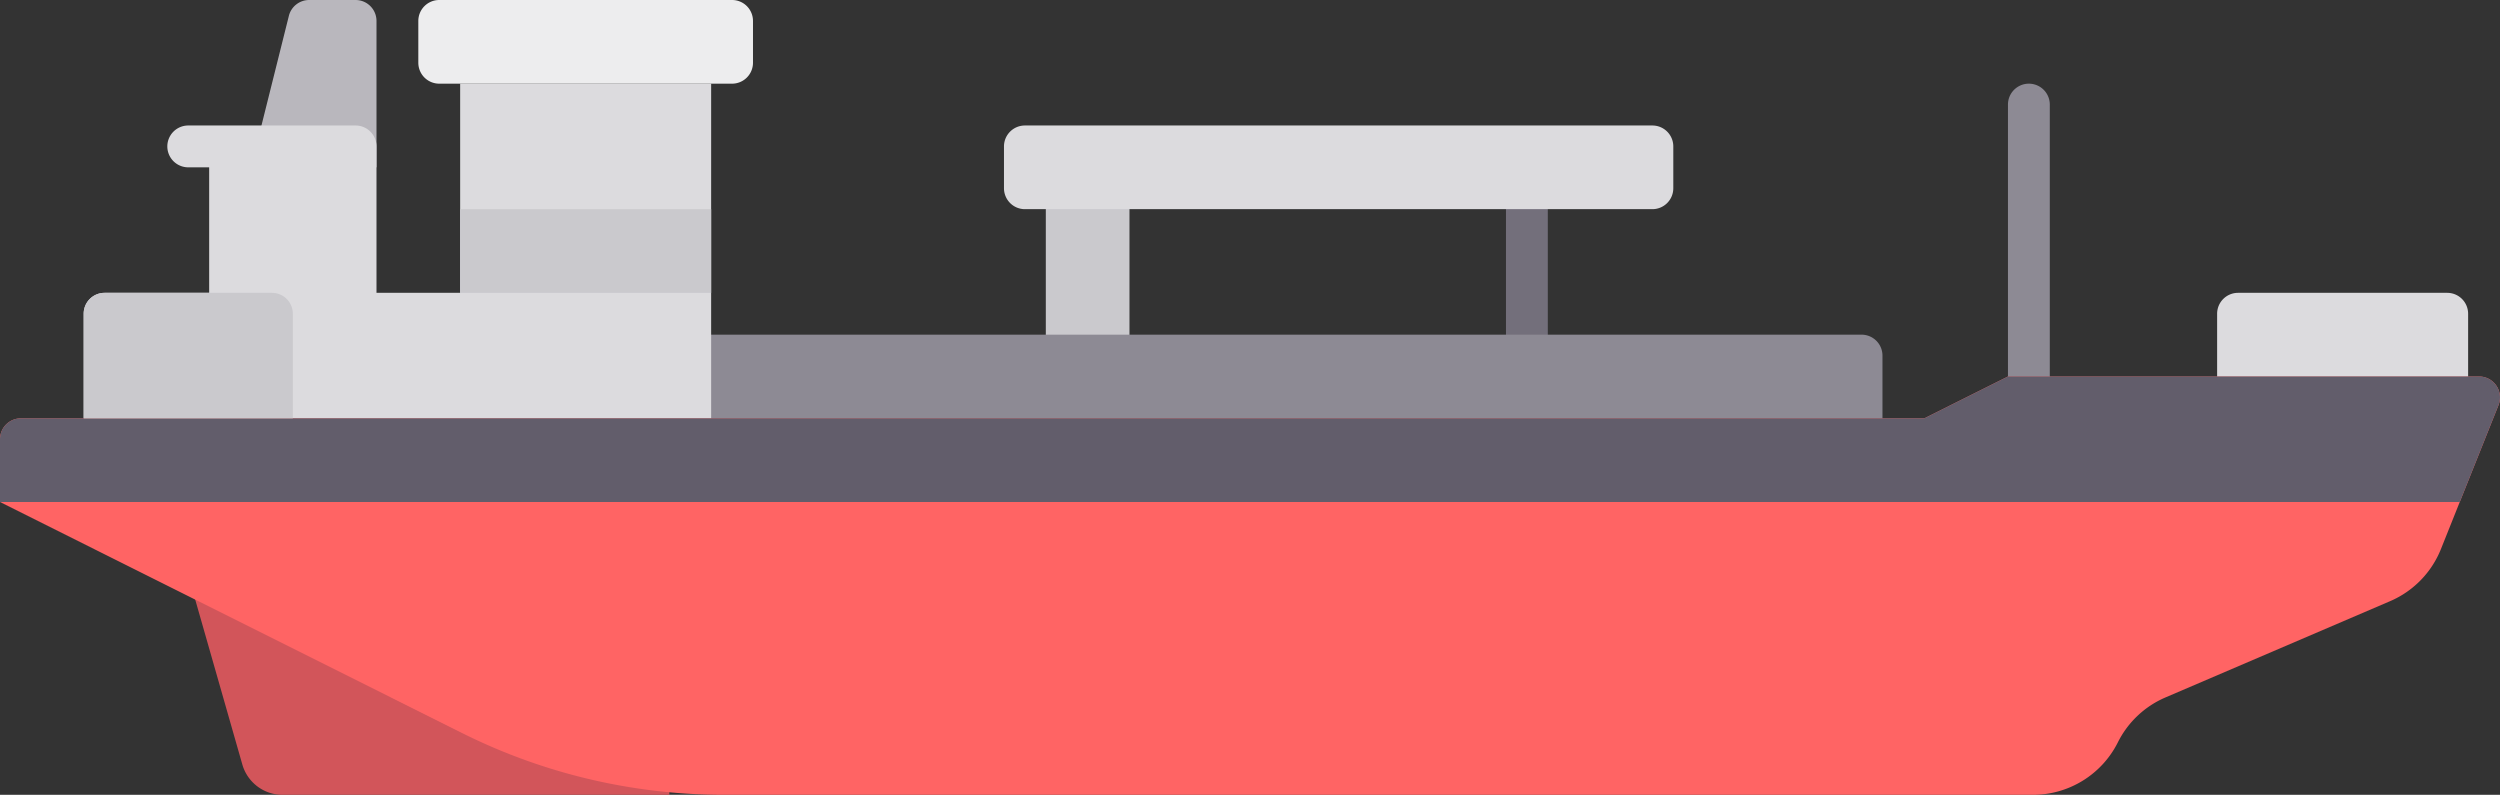<svg xmlns="http://www.w3.org/2000/svg" width="512.001" height="162.78"><rect width="100%" height="100%" fill="#333333" stroke="none"/><path fill="#cac9cd" d="M214.183 34.272h17.135v42.837h-17.135z"/><path fill="#736f7b" d="M308.423 34.272h8.567v42.837h-8.567z"/><g fill="#8d8a94"><path d="M415.515 17.135a4.284 4.284 0 0 0-4.284 4.284v68.539a4.284 4.284 0 1 0 8.568 0V21.419a4.284 4.284 0 0 0-4.284-4.284zM137.077 68.539h244.169a4.284 4.284 0 0 1 4.284 4.284v21.418H137.077z"/></g><path d="M338.409 42.837h-128.51a4.284 4.284 0 0 1-4.284-4.284v-8.567a4.284 4.284 0 0 1 4.284-4.284h128.51a4.284 4.284 0 0 1 4.284 4.284v8.567a4.284 4.284 0 0 1-4.284 4.284z" fill="#dcdbde"/><path d="M63.316.001h9.507a4.284 4.284 0 0 1 4.284 4.284v29.986H51.404l7.757-31.024A4.282 4.282 0 0 1 63.316.001z" fill="#b9b7bd"/><g fill="#dcdbde"><path d="M94.24 17.135v42.837H77.106V29.986a4.284 4.284 0 0 0-4.284-4.284H38.553a4.284 4.284 0 1 0 0 8.568h4.284v25.702H21.418a4.284 4.284 0 0 0-4.284 4.284v29.986h128.51V17.136H94.24zM458.351 59.972h42.837a4.284 4.284 0 0 1 4.284 4.284v21.418h-51.404V64.256a4.284 4.284 0 0 1 4.283-4.284z"/></g><path d="M137.077 162.78H57.866a8.566 8.566 0 0 1-8.237-6.213L34.27 102.809h102.808v59.971z" fill="#d2555a"/><path d="M0 89.957v12.851l94.617 47.309a119.947 119.947 0 0 0 53.64 12.663h268.081c7.371 0 14.11-4.165 17.407-10.758a19.454 19.454 0 0 1 9.741-9.184l46.009-19.718a19.47 19.47 0 0 0 10.404-10.66l11.791-29.477c1.126-2.813-.947-5.875-3.977-5.875h-96.481l-17.135 8.567H4.284A4.282 4.282 0 0 0 0 89.957z" fill="#ff6464"/><path d="M507.712 77.106h-96.481l-17.135 8.567H4.284A4.284 4.284 0 0 0 0 89.957v12.851h503.758l7.931-19.827c1.126-2.814-.946-5.875-3.977-5.875z" fill="#625d6b"/><g fill="#cac9cd"><path d="M94.24 42.839h51.404v17.135H94.24zM59.971 85.674H17.135V64.256a4.284 4.284 0 0 1 4.284-4.284h34.269a4.284 4.284 0 0 1 4.284 4.284v21.418z"/></g><path d="M149.928 17.135H89.957a4.284 4.284 0 0 1-4.284-4.284V4.284A4.284 4.284 0 0 1 89.957 0h59.971a4.284 4.284 0 0 1 4.284 4.284v8.567a4.284 4.284 0 0 1-4.284 4.284z" fill="#ededee"/></svg>